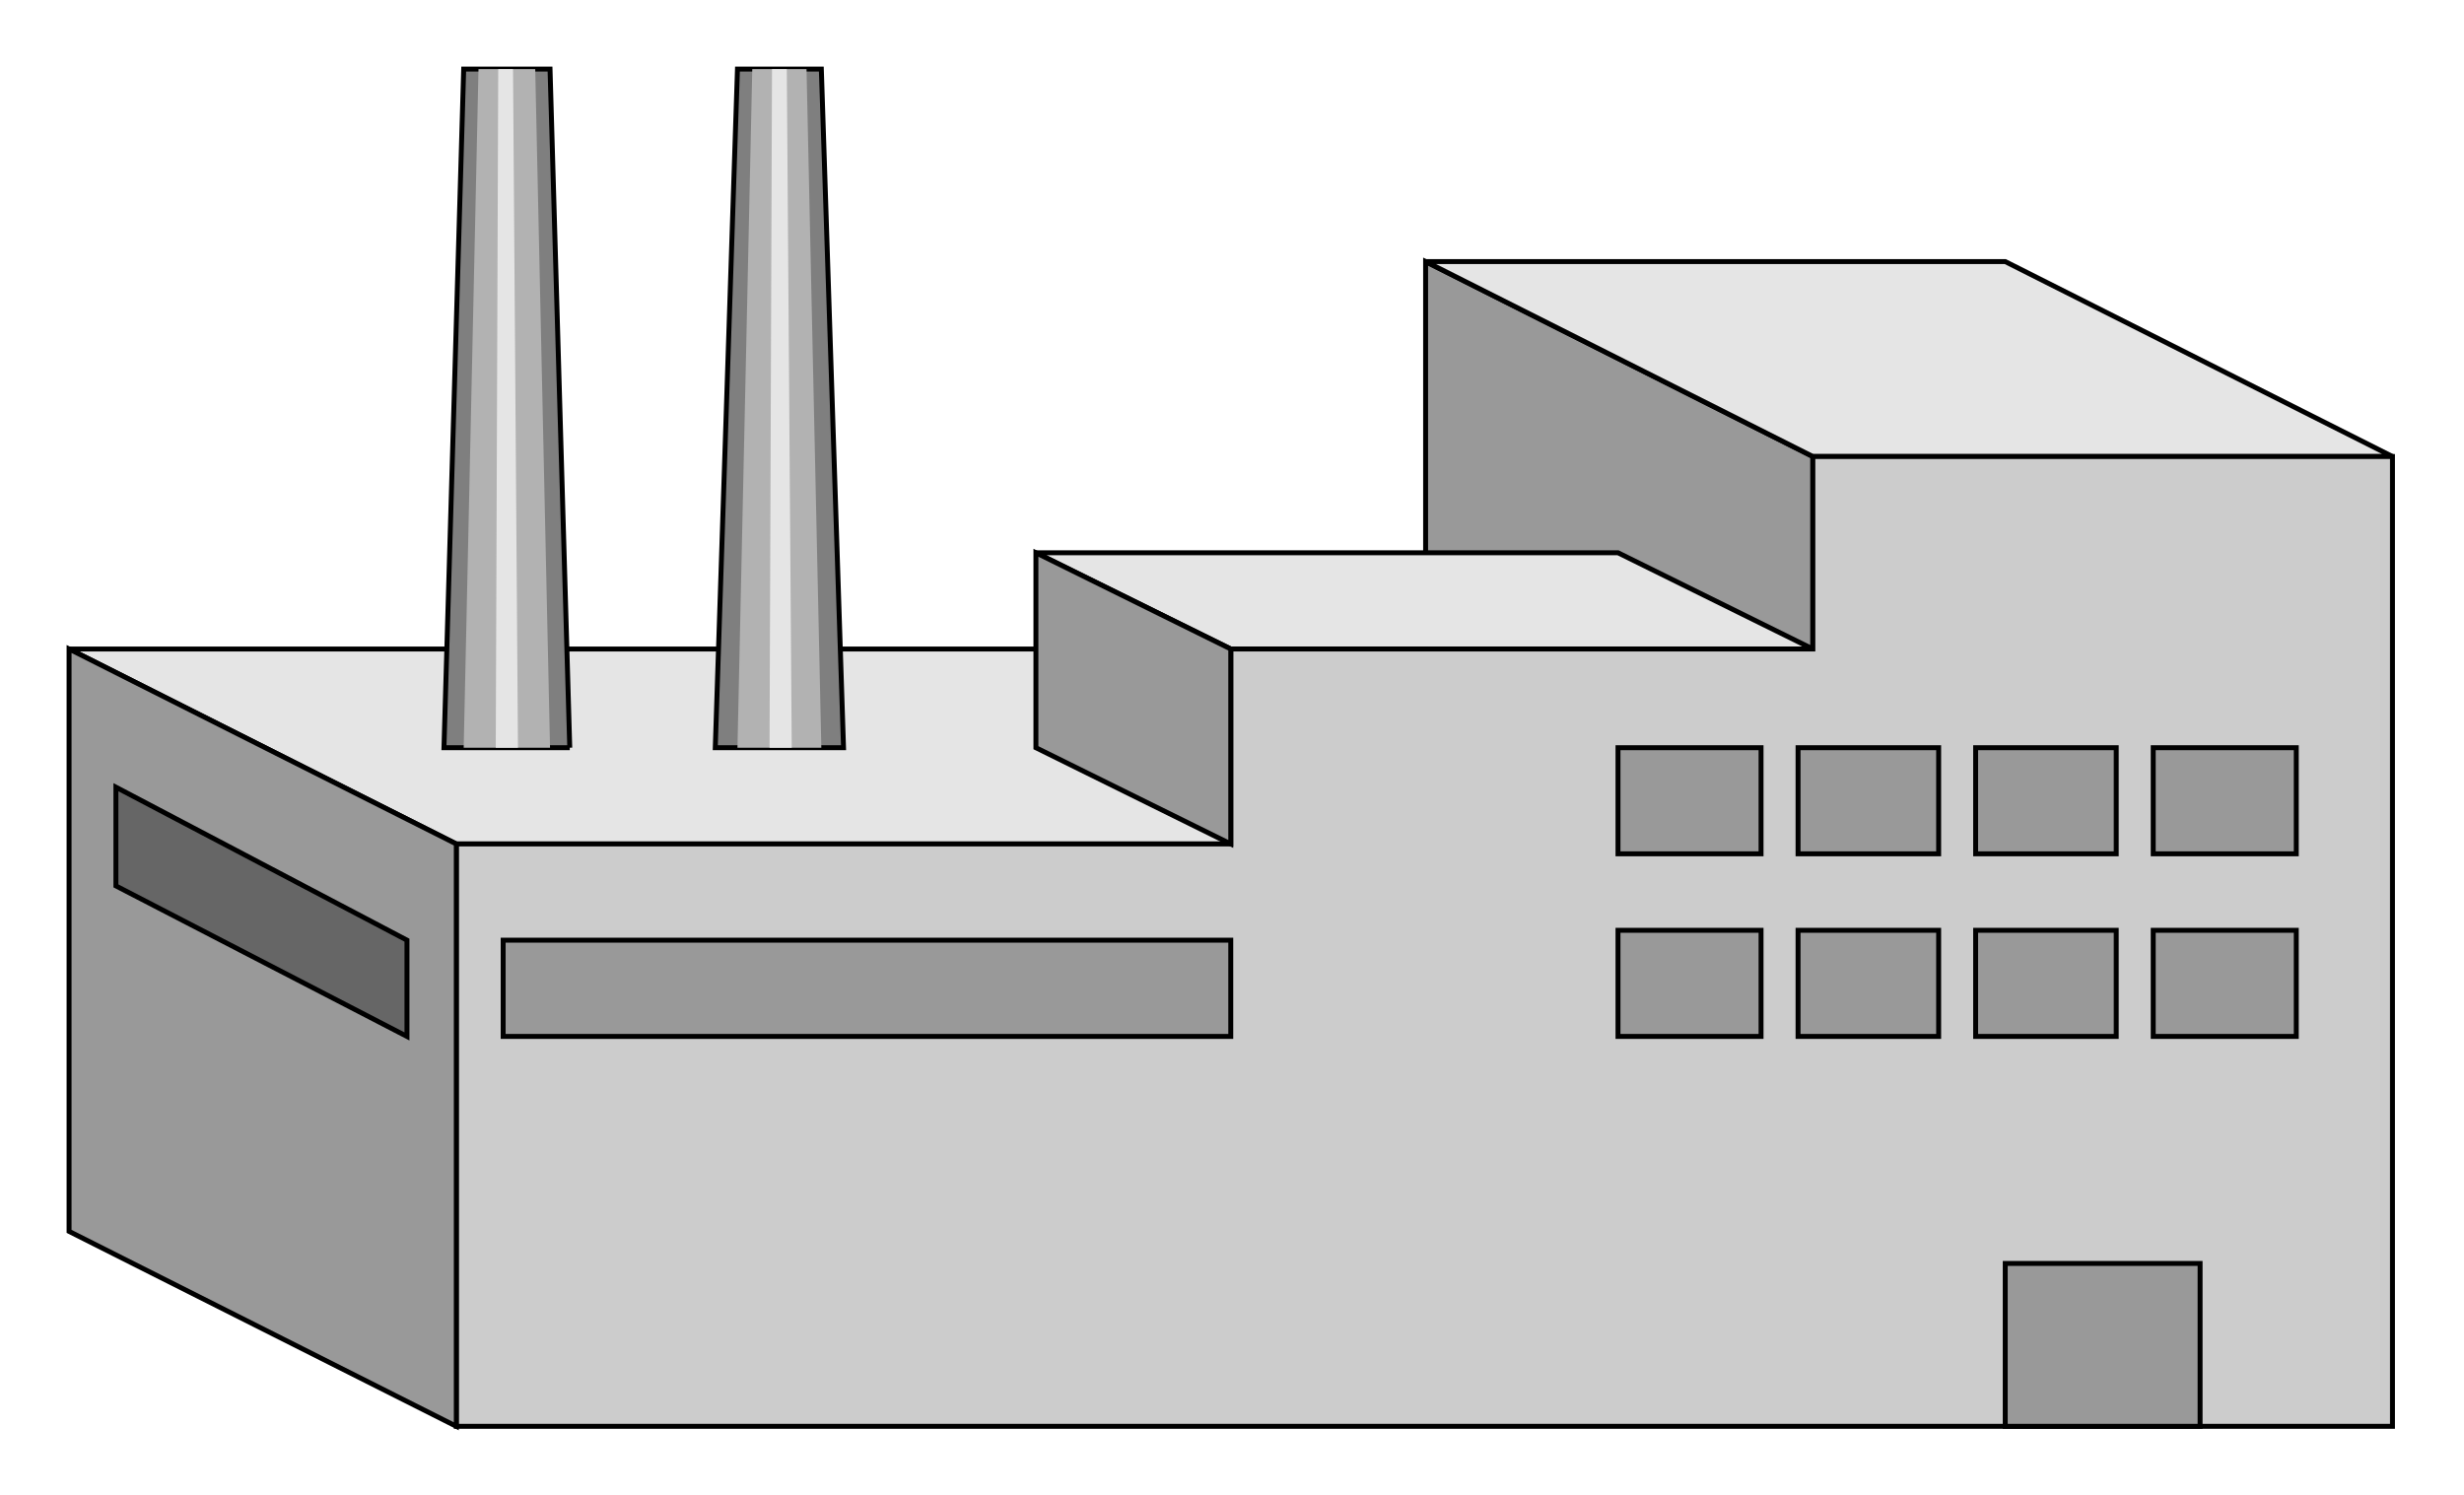  

<svg xmlns:agg="http://www.example.com" xmlns="http://www.w3.org/2000/svg" preserveAspectRatio="none" width="1.608in" height="0.976in" viewBox="0 0 999 606">

<path style="fill:#999;stroke:#000;stroke-width:2" d="M735,342 l-157,-79 0,-157 157,79 0,157z" />
<path style="fill:#e5e5e5;stroke:#000;stroke-width:2" d="M970,185 l-157,-79 -235,0 157,79 235,0z" />
<path style="fill:#e5e5e5;stroke:#000;stroke-width:2" d="M735,263 l-79,-39 -236,0 79,39 236,0z" />
<path style="fill:#e5e5e5;stroke:#000;stroke-width:2" d="M735,342 l-157,-79 -550,0 157,79 550,0z" />
<path style="fill:#ccc;stroke:#000;stroke-width:2" d="M970,578 l0,-393 -235,0 0,78 -236,0 0,79 -314,0 0,236 785,0z" />
<path style="fill:none;stroke:#000;stroke-width:2" d="M852,512 l0,66" />
<path style="fill:#999;stroke:#000;stroke-width:2" d="M185,578 l-157,-79 0,-236 157,79 0,236z" />
<path style="fill:#999;stroke:#000;stroke-width:2" d="M499,342 l-79,-39 0,-79 79,39 0,79z" />
<path style="fill:#999;stroke:#000;stroke-width:2" d="M499,420 l0,-39 -295,0 0,39 295,0z" />
<path style="fill:#999;stroke:#000;stroke-width:2" d="M892,578 l0,-66 -79,0 0,66 79,0z" />
<path style="fill:#999;stroke:#000;stroke-width:2" d="M931,420 l0,-43 -58,0 0,43 58,0z" />
<path style="fill:#999;stroke:#000;stroke-width:2" d="M858,420 l0,-43 -57,0 0,43 57,0z" />
<path style="fill:#999;stroke:#000;stroke-width:2" d="M786,420 l0,-43 -57,0 0,43 57,0z" />
<path style="fill:#999;stroke:#000;stroke-width:2" d="M714,420 l0,-43 -58,0 0,43 58,0z" />
<path style="fill:#999;stroke:#000;stroke-width:2" d="M931,346 l0,-43 -58,0 0,43 58,0z" />
<path style="fill:#999;stroke:#000;stroke-width:2" d="M858,346 l0,-43 -57,0 0,43 57,0z" />
<path style="fill:#999;stroke:#000;stroke-width:2" d="M786,346 l0,-43 -57,0 0,43 57,0z" />
<path style="fill:#999;stroke:#000;stroke-width:2" d="M714,346 l0,-43 -58,0 0,43 58,0z" />
<path style="fill:#666;stroke:#000;stroke-width:2" d="M165,420 l0,-39 -118,-62 0,40 118,61z" />
<path style="fill:#7f7f7f;stroke:#000;stroke-width:2" d="M231,303 l-8,-275 -35,0 -8,275 51,0z" />
<path style="fill:#7f7f7f;stroke:#000;stroke-width:2" d="M342,303 l-9,-275 -34,0 -9,275 52,0z" />
<path style="fill:#b2b2b2" d="M223,303 l-6,-275 -23,0 -6,275 35,0z" />
<path style="fill:#b2b2b2" d="M333,303 l-6,-275 -22,0 -6,275 34,0z" />
<path style="fill:#e5e5e5" d="M210,303 l-2,-275 -6,0 -1,275 9,0z" />
<path style="fill:#e5e5e5" d="M321,303 l-2,-275 -6,0 -1,275 9,0z" />

</svg>
